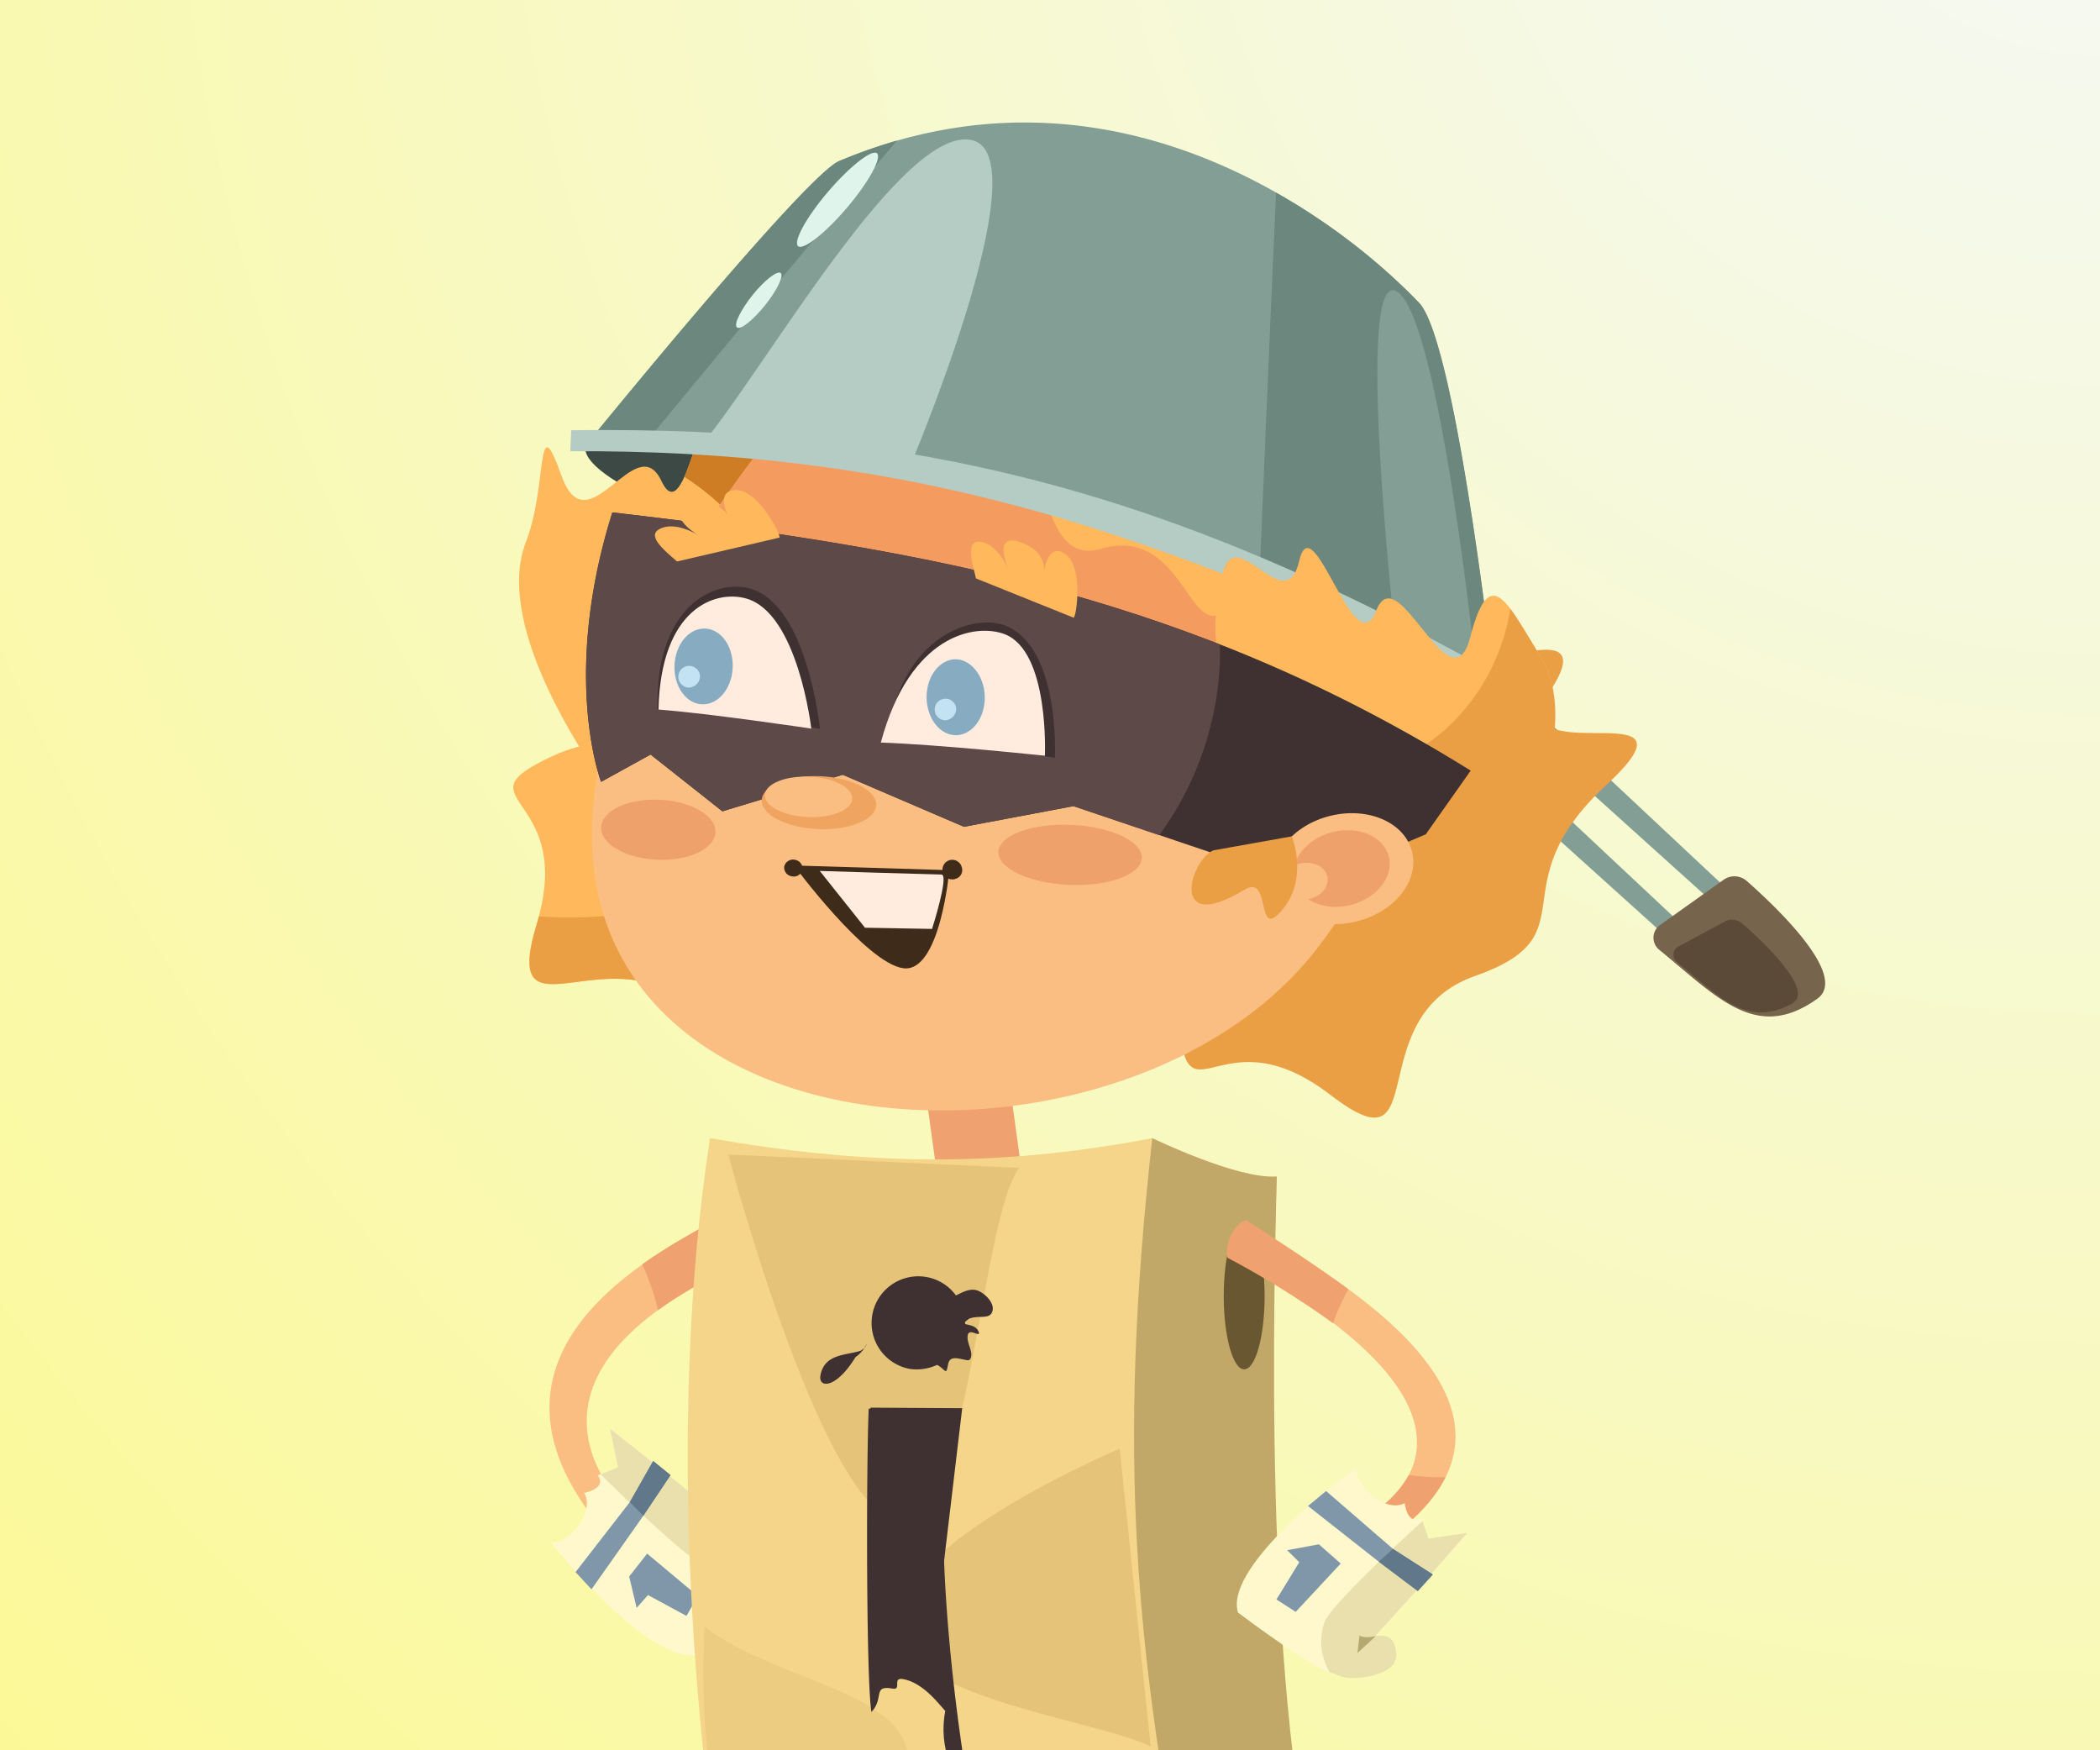 <svg xmlns="http://www.w3.org/2000/svg" xmlns:xlink="http://www.w3.org/1999/xlink" viewBox="0 0 300 250"><defs><style>.cls-1{mask:url(#mask);filter:url(#luminosity-noclip-2);}.cls-2,.cls-25{mix-blend-mode:multiply;}.cls-2{fill:url(#linear-gradient);}.cls-3{isolation:isolate;}.cls-4{fill:url(#linear-gradient-2);}.cls-5{fill:url(#radial-gradient);}.cls-6{fill:#efa26f;}.cls-7{fill:#fabe82;}.cls-8{fill:#fff8cc;}.cls-9{fill:#eae0ad;}.cls-10{fill:#8097aa;}.cls-11{fill:#607889;}.cls-12{fill:#b5a871;}.cls-13{fill:#f4d589;}.cls-14,.cls-15{fill:#e5c47a;}.cls-15{opacity:0.5;}.cls-16{fill:#c1a868;}.cls-17{fill:#685730;}.cls-18{fill:#3f3131;}.cls-19{fill:#3d4944;}.cls-20{fill:#839e95;}.cls-21{fill:#ffb95c;}.cls-22{fill:#ea9f44;}.cls-23{fill:#ce7d25;}.cls-24{mask:url(#mask-2);}.cls-25{opacity:0.3;fill:url(#linear-gradient-3);}.cls-26{fill:#f49c60;}.cls-27{fill:#6c877d;}.cls-28{fill:#b4ccc3;}.cls-29{fill:#5e4949;}.cls-30{fill:#77644d;}.cls-31{fill:#3f2b1a;}.cls-32{fill:#ffecde;}.cls-33{fill:#87abc1;}.cls-34{fill:#c4e3f2;}.cls-35{fill:#efa460;}.cls-36{fill:#efa16c;}.cls-37{fill:#dff4eb;}.cls-38{fill:#5b4a38;}.cls-39{filter:url(#luminosity-noclip);}</style><filter id="luminosity-noclip" x="83.47" y="-8369.81" width="120.24" height="32766" filterUnits="userSpaceOnUse" color-interpolation-filters="sRGB"><feFlood flood-color="#fff" result="bg"/><feBlend in="SourceGraphic" in2="bg"/></filter><mask id="mask" x="83.47" y="-8369.81" width="120.24" height="32766" maskUnits="userSpaceOnUse"><g class="cls-39"/></mask><linearGradient id="linear-gradient" x1="151.15" y1="188.3" x2="157.17" y2="212.38" gradientTransform="translate(7.44 -59.72) rotate(2.52)" gradientUnits="userSpaceOnUse"><stop offset="0"/><stop offset="1" stop-color="#fff"/></linearGradient><linearGradient id="linear-gradient-2" x1="-30.62" y1="178.19" x2="326.31" y2="178.19" gradientUnits="userSpaceOnUse"><stop offset="0" stop-color="#43c6ac"/><stop offset="1" stop-color="#1a1956"/></linearGradient><radialGradient id="radial-gradient" cx="300.46" cy="-36.88" r="444.61" gradientUnits="userSpaceOnUse"><stop offset="0" stop-color="#f4f9f8"/><stop offset="1" stop-color="#fcf990"/></radialGradient><filter id="luminosity-noclip-2" x="83.47" y="33.8" width="120.24" height="125.13" filterUnits="userSpaceOnUse" color-interpolation-filters="sRGB"><feFlood flood-color="#fff" result="bg"/><feBlend in="SourceGraphic" in2="bg"/></filter><mask id="mask-2" x="83.47" y="33.8" width="120.24" height="125.13" maskUnits="userSpaceOnUse"><g class="cls-1"><path class="cls-2" d="M188.12,135.52c29.73-38.41,9.3-84.82.95-89.86C176.55,38.1,146,21.55,121,49.12,19.69,160.76,151.58,182.74,188.12,135.52Z"/></g></mask><linearGradient id="linear-gradient-3" x1="151.15" y1="188.3" x2="157.17" y2="212.38" gradientTransform="translate(7.44 -59.72) rotate(2.52)" gradientUnits="userSpaceOnUse"><stop offset="0" stop-color="#c04b00"/><stop offset="1" stop-color="#b73400"/></linearGradient></defs><g class="cls-3"><g id="_1" data-name="1"><rect class="cls-4" x="-30.62" y="-37.81" width="356.92" height="432"/><rect class="cls-5" width="300" height="250"/><rect class="cls-6" x="132.66" y="150.25" width="12.04" height="16.62" transform="translate(-20.29 20.35) rotate(-7.82)"/><path class="cls-7" d="M115.89,242.42c0,7.65.85,50.2,3.64,77.24l2.65-.51s-.19-48.86,3.67-72.27Z"/><path class="cls-6" d="M122.49,294.62c.4-15.66,1.31-35.3,3.36-47.74l-10-4.46c0,5.63.45,30.18,1.81,53.52A23.33,23.33,0,0,1,122.49,294.62Z"/><path class="cls-7" d="M160.31,245.55c1.86,7.63,16.94,56.6,21.85,73.43l2.82.32s-8.36-47.95-14.1-74.85Z"/><path class="cls-6" d="M180.22,292.71c-2.83-15.49-6.42-34.59-9.34-48.26l-10.57,1.1c1.23,5.06,8.27,28.26,14.31,48.24A28.91,28.91,0,0,1,180.22,292.71Z"/><path class="cls-7" d="M103.15,173.74c-6.36,3.95-40.7,18.77-15.59,46.42l2.75-3.95s-21.63-18.27,14.08-35.06Z"/><path class="cls-6" d="M94,187.13a63.15,63.15,0,0,1,10.36-6l-1.24-7.41c-2,1.23-6.62,3.49-11.36,6.86A36.17,36.17,0,0,1,94,187.13Z"/><path class="cls-8" d="M100.22,236.19s8.56-12.64,7.94-14.44-21-17.66-21-17.66l1.12,5.49-2.89,1.14c1.4,1.89-1.94,2.53-1.94,2.53,1.71,2.78-2.57,7.68-4.75,7C81.7,224.29,94.18,238.44,100.22,236.19Z"/><path class="cls-9" d="M100.89,223.77a8.56,8.56,0,0,0,7.16-1.11,1.79,1.79,0,0,0,.11-.91c-.63-1.8-21-17.66-21-17.66l1.12,5.49-2.47,1C90.59,215.31,98.51,222.88,100.89,223.77Z"/><path class="cls-9" d="M104,213.47c-1.44.44-2.12,1.29-1.12,4.42s3,5.31,4.41,4.86,1.79-3.34.79-6.47S105.47,213,104,213.47Z"/><polygon class="cls-10" points="84.5 227.01 91.9 216.51 95.79 210.7 93.31 208.68 89.97 214.56 82.22 224.55 84.5 227.01"/><polygon class="cls-11" points="91.9 216.51 95.79 210.7 93.31 208.68 89.97 214.56 91.9 216.51"/><polygon class="cls-10" points="98.07 230.81 99.69 227.97 92.45 221.91 89.88 225.18 90.95 229.66 92.57 227.83 98.07 230.81"/><path class="cls-12" d="M102.56,218.68s.46-.52,0-2.31l2.54,2.48Z"/><path class="cls-13" d="M104.87,280.34c-5.46-27.76-9.86-76.13-3.44-117.77,21.46,3.74,40.55,4.34,63.18,0,0,0,12.17,5.89,17.78,5.47-2.45,80,3.16,92.5,6.9,108.94l-14.19-8.42-4.79,9.68-12.4-9.68-5.63,9.26L143.7,269l-4.77,9.26-9.11-6.73-6.9,8.83-9-8.41Z"/><path class="cls-14" d="M164.38,249.43c-8.84-4.14-37.85-7.18-36.19-18.51s31.77-24,31.77-24Z"/><path class="cls-14" d="M145.59,166.82c-5.82,7.84-7.19,54.17-18,50.29s-23.54-52.21-23.54-52.21Z"/><path class="cls-15" d="M100.65,232.34c10.13,8,31.1,9.44,28.92,20.68s-24.45,20.63-24.45,20.63C101.19,255.7,100,245.81,100.65,232.34Z"/><path class="cls-16" d="M164.61,162.57s12.18,5.91,17.79,5.48c-.71,26.86-1.45,78.07,7.2,109.3l-14.2-8.43-4.77,9.7C161.83,235.4,159.66,207.33,164.61,162.57Z"/><path class="cls-17" d="M180.66,185.13c0-5.77-1.3-10.46-2.92-10.46s-2.92,4.69-2.92,10.46,1.31,10.46,2.92,10.46S180.66,190.91,180.66,185.13Z"/><path class="cls-7" d="M177.79,174.6c7.09,4.82,48.9,25.47,20.19,45.42l-2.68-3.48s25-12.49-18.65-36.35C175.77,176.94,176,175.65,177.79,174.6Z"/><path class="cls-6" d="M201.26,210.68a15.17,15.17,0,0,1-6,5.86L198,220c4.3-3,7-6,8.5-9A34,34,0,0,1,201.26,210.68Z"/><path class="cls-6" d="M192.63,184.14c-6.2-4.54-12.21-8.25-14.58-9.86-1.73.43-3.12,3.33-2.69,5.37A132.19,132.19,0,0,1,190.44,189,29.14,29.14,0,0,1,192.63,184.14Z"/><path class="cls-8" d="M176.86,230.33s12.17,9.22,14,8.69,18.75-20.08,18.75-20.08l-5.54.83-1-3c-2,1.3-2.41-2.07-2.41-2.07-2.88,1.56-7.55-3-6.79-5.12C189.73,212.47,174.93,224.18,176.86,230.33Z"/><polygon class="cls-18" points="124.48 236.22 124.34 201.06 137.46 201.14 133.15 237.42 124.48 236.22"/><path class="cls-18" d="M137.82,189.62a6.67,6.67,0,1,0-7.84,5.91A6.94,6.94,0,0,0,137.82,189.62Z"/><path class="cls-18" d="M135.76,203.32c.12-.65,0-.71-.28-.76a10.61,10.61,0,0,0-2.72.21l-8.66-1.58c-.35,8-.37,38.82.39,43.33,1.86-1.92.11-3.85,3-3.33,1.42.25-.12-1.65,1.55-1.35,2.84.53,5,3.47,6,4.54,0,0,0,0,0,0-1,5.22,1.27,9.34,2.21,9.52.36.06.64-.63.7-1C137.87,252.92,132.6,220.58,135.76,203.32Z"/><path class="cls-18" d="M141.81,187.13c.22-1.23-1.44-2.69-2.45-2.88-1.77-.32-3.42,1.68-5.1,1.37-.45-.08-.91-.25-1.38-.33a2.2,2.2,0,0,0-1.54.18l-3.24,8.15-.21,0c1.87.86.85,2.74,3.55.87a1,1,0,0,1,.79-.13c3,.56,2.81,2.69,3.21.52.23-1.3,1.41-.84,2.63-.61.3.05.55.07.67-.56.16-.87-.68-2-.49-3,.07-.4.34-.46.63-.4s.56.19.75.22.2,0,.22-.09v-.09c-.5-1.71-3.32-.67-1.39-2C139.87,187.78,141.54,188.6,141.81,187.13Z"/><path class="cls-18" d="M123.42,192.57a1.28,1.28,0,0,0,.4-.61A4.28,4.28,0,0,1,123.42,192.57Z"/><path class="cls-18" d="M123,192.91c-2,.7-5.21.38-5.79,3.52-.35,1.92,2.25,1.94,5-2.58a4.93,4.93,0,0,0,1.26-1.28C123.27,192.71,123.1,192.82,123,192.91Z"/><path class="cls-9" d="M189.22,231.66a8.57,8.57,0,0,0,.74,7.21,1.87,1.87,0,0,0,.9.15c1.82-.53,18.75-20.08,18.75-20.08l-5.54.83-.85-2.51C198.22,221.82,190.24,229.32,189.22,231.66Z"/><path class="cls-19" d="M175.72,83.7c.85-5.06-21.24-13.82-47.58-19.19-24.56-5-43.84-5.2-44.51-.72S101,76.13,125.41,81.7C151.56,87.67,174.87,88.75,175.72,83.7Z"/><polygon class="cls-20" points="198.9 93.3 195.92 95.81 239.25 134.87 240.61 132.39 198.9 93.3"/><polygon class="cls-20" points="205.59 88.45 202.62 90.97 245.95 130.02 247.31 127.54 205.59 88.45"/><path class="cls-21" d="M111.35,112.9c5.65,1-4.76-13.25,1.7-12.31S110,80.14,118,83.15s3.91-13,15.4-11.7,24.74,20.48,14,30.14,5,23.9-5.25,22.67,15.55,19.92.19,16.79,8.75,21.65-10.36,12.08-20.63,5.75-32.06-7.86S71.16,150.1,76.66,132s-10.27-17.57.58-23.18,12.37-1,18.29,8.3S97.4,110.33,111.35,112.9Z"/><path class="cls-22" d="M142.1,124.26c10.23,1.23-5.5-13,5.25-22.67,10.57-9.49-2-28.13-13.38-30,.39,1.08.75,2.18,1.05,3.31,6,22.84-11.34,47.12-38.63,54.23A60,60,0,0,1,77,130.89c-.1.35-.18.69-.3,1.06-5.5,18.15,11.78-.29,23.21,13.32s12.95-1.7,32.06,7.86-5-15.21,10.36-12.08S131.87,123,142.1,124.26Z"/><path class="cls-22" d="M184.48,117.18c3-4.92-14.08-.23-10.92-5.93s-20.2-4.4-14.58-10.77-10.81-8.26-5.5-18.54S181.38,66,186.61,79.5,210.74,83.29,206,92.42s24.13-7.51,15.77,5.76,23.34-.53,7.65,14-1.91,21.33-18.69,27.22-5.62,28.56-20.66,17-20.06,3.4-21.47-8.73,3.43-11.92,14.22-14.17S177.14,129.32,184.48,117.18Z"/><path class="cls-21" d="M112.71,61.39c2.77,8,2.71,14.54-.61,15.08S115,90,107.67,91c-11.34,1.46-3.9,20-12.39,13.85s-4,15.23-11.29,3.81S72,85.38,75.14,77.38s1.35-19.82,5.09-9.4,10.62-7,14.26.72,5.85-16.32,8.56-8.09S110.13,53.93,112.71,61.39Z"/><path class="cls-23" d="M111.42,84.21c-.16-3.65-1.08-7.46.68-7.74,3.32-.54,3.38-7,.61-15.08-2.58-7.46-7,7.45-9.66-.78-1.8-5.46-3.37,3.25-5.29,7.5A36,36,0,0,1,111.42,84.21Z"/><path class="cls-7" d="M188.12,135.52c29.73-38.41,9.3-84.82.95-89.86-12.52-7.56-41.73-25.4-66.75,2.17C21,159.47,151.58,182.74,188.12,135.52Z"/><g class="cls-24"><path class="cls-25" d="M188.12,135.52c29.73-38.41,9.3-84.82.95-89.86C176.55,38.1,146,21.55,121,49.12,19.69,160.76,151.58,182.74,188.12,135.52Z"/></g><path class="cls-26" d="M203.2,98.63c3.05-26.51-8.39-49.5-14.13-53-12.52-7.56-41.73-25.4-66.75,2.17-11.49,12.66-20,24.17-26,34.58Z"/><path class="cls-21" d="M139.16,53.74c.48,8.52,3.34,14.41,7.11,13.43s2.73,13.62,11,11.22c12.7-3.71,12.7,16.38,19.12,7.08S187.13,97.53,190,83.92s2.77-26.44-4-32.32-10.86-10.84-10.38.29-13.38-8.18-14,.41-13.23-12.23-12.58-3.55S138.7,45.82,139.16,53.74Z"/><path class="cls-20" d="M83.86,63.36s57.93-5.8,130,37.92c0,0-5.66-52.11-11.13-58S163.37,4.7,119.88,23C115.05,25,83.86,63.36,83.86,63.36Z"/><path class="cls-27" d="M179.89,83.6a288.69,288.69,0,0,1,34,17.68s-5.66-52.11-11.13-58a89.67,89.67,0,0,0-20.46-15.75C181.65,41.59,180.65,65.26,179.89,83.6Z"/><path class="cls-27" d="M128.14,20.08A75.69,75.69,0,0,0,119.88,23c-4.83,2-36,40.37-36,40.37s3-.29,8.43-.24C102.49,50.78,118.76,31.14,128.14,20.08Z"/><path class="cls-20" d="M199.34,90.91s-5.93-52.89.21-49.28S211,96.9,211,96.9Z"/><path class="cls-28" d="M217.51,98.45c-49.4-28.5-86.66-37.62-135.91-37l-.13,3c45.05-.21,81.49,9.16,135.91,37Z"/><path class="cls-21" d="M174.62,82c-2,8.28-1,14.75,2.85,14.92s-1.39,13.82,7.18,13.94c13.23.2,7.32,19.4,16.19,12.4s5.4,9.56,12.16-2.6,11.78-19.33,7.05-26.93-7.19-13.55-10-2.77-10.38-11.75-13.46-3.71-9.06-15.59-11-7.1S176.52,74.32,174.62,82Z"/><path class="cls-22" d="M220.05,93.75c-1.68-2.7-3.07-5.17-4.29-6.78-2.27,14-13.9,24.42-27.44,23.82a24.83,24.83,0,0,1-7.38-1.48,4.64,4.64,0,0,0,3.71,1.57c13.23.2,7.32,19.4,16.19,12.4s6.76,14.7,13.52,2.54S224.78,101.35,220.05,93.75Z"/><path class="cls-18" d="M87.5,73.19c45.81,5.32,83,12.26,122.6,36.88l-6.42,9.1L192.28,124c-9.22-8.09-16.44-1.27-16.44-1.27l-22.49-7.59-15.64,2.95-17.31-7.43-17.2,5.22-10.26-8.11-7.07,3.9S80.09,96.69,87.5,73.19Z"/><path class="cls-29" d="M85.87,111.68l7.07-3.9,10.26,8.11,17.2-5.22,17.31,7.43,15.64-2.95,12.26,4.14a45.19,45.19,0,0,0,8.65-24.51c0-.91.06-1.81,0-2.71-27.24-10.68-54.92-15.18-86.8-18.88C80.09,96.69,85.87,111.68,85.87,111.68Z"/><path class="cls-30" d="M259.62,142.65c4.53-3.25-5.91-13.14-10.08-16.81a2.66,2.66,0,0,0-3.32-.17l-9.08,6.46a2.22,2.22,0,0,0-.11,3.53C245.38,142.47,250.9,148.89,259.62,142.65Z"/><path class="cls-31" d="M113.43,123.62l22.19.67s-1.31,14.8-6.63,14S113.43,123.62,113.43,123.62Z"/><path class="cls-32" d="M117.11,124.4l6.46,8.11,9.58.17s2.48-7.75,1.35-7.76C132.94,124.89,117.11,124.4,117.11,124.4Z"/><path class="cls-18" d="M93.92,101.34c8.71.25,23.21,2.76,23.21,2.76S115.45,87,107.6,84.21C103.26,82.53,93.59,85.4,93.92,101.34Z"/><path class="cls-18" d="M126.8,105.35c8.85.31,23.9,2.9,23.9,2.9s.83-15.89-7.18-18.93C139.34,87.71,128.74,90.43,126.8,105.35Z"/><path class="cls-32" d="M125.83,106.06c8.85.32,23.44,1.89,23.44,1.89s.67-14.9-5.75-17.37C139.34,89,130,90.59,125.83,106.06Z"/><path class="cls-32" d="M94.07,101.35c7.25.54,21.83,2.72,21.83,2.72S114,87.63,106.64,85.5C102.24,84.22,94.39,86.81,94.07,101.35Z"/><path class="cls-33" d="M104.67,95.38c.13-3-1.62-5.5-3.92-5.6S96.49,92,96.36,95s1.62,5.5,3.92,5.6S104.54,98.37,104.67,95.38Z"/><path class="cls-33" d="M140.68,99.53c-.05-3-2-5.4-4.24-5.36s-4.12,2.49-4.07,5.49,1.94,5.39,4.24,5.35S140.73,102.52,140.68,99.53Z"/><path class="cls-34" d="M136.59,101.1a1.54,1.54,0,1,0-1.51,1.78A1.66,1.66,0,0,0,136.59,101.1Z"/><path class="cls-34" d="M100,96.52a1.55,1.55,0,1,0-1.6,1.69A1.65,1.65,0,0,0,100,96.52Z"/><path class="cls-35" d="M125.17,115c.1-2.08-3.5-3.94-8-4.13s-8.25,1.33-8.35,3.41,3.5,3.94,8,4.14S125.08,117.09,125.17,115Z"/><path class="cls-7" d="M121.75,114.09c.07-1.59-2.67-3-6.11-3.15s-6.3,1-6.37,2.61,2.67,3,6.11,3.15S121.68,115.69,121.75,114.09Z"/><path class="cls-36" d="M163.11,122.56c.11-2.37-4.39-4.49-10.05-4.74s-10.32,1.47-10.43,3.84,4.4,4.48,10.06,4.73S163,124.92,163.11,122.56Z"/><path class="cls-36" d="M102.21,118.87c.1-2.36-3.46-4.44-8-4.64s-8.23,1.56-8.33,3.93,3.46,4.44,8,4.64S102.11,121.24,102.21,118.87Z"/><path class="cls-7" d="M201.73,121.69c-1-4.17-6.22-6.49-11.65-5.17s-9,5.76-8,9.93,6.22,6.49,11.65,5.18S202.74,125.87,201.73,121.69Z"/><path class="cls-36" d="M198.42,122.4c-.69-2.89-4.3-4.48-8-3.57s-6.21,4-5.52,6.88,4.3,4.48,8,3.57S199.12,125.29,198.42,122.4Z"/><path class="cls-7" d="M189.59,125.1c-.37-1.4-2.13-2.18-3.92-1.75s-2.94,1.92-2.56,3.32,2.13,2.18,3.92,1.75S190,126.5,189.59,125.1Z"/><path class="cls-22" d="M177.81,127.07c3.89-2.35,1.48,7.49,5.34,2.93s1.39-10.54,1.39-10.54l-11.2,2C170,122.86,166.9,133.68,177.81,127.07Z"/><path class="cls-28" d="M100.44,63.27c8.79-10.53,28.67-45.74,38.5-43.23s-9.14,47.05-9.14,47.05Z"/><path class="cls-31" d="M137.4,123.88a1.4,1.4,0,1,0-.84,1.63A1.29,1.29,0,0,0,137.4,123.88Z"/><path class="cls-31" d="M114.61,124.29a1.24,1.24,0,0,0-1-1.47,1.29,1.29,0,0,0-1.56.87,1.24,1.24,0,0,0,1,1.46A1.26,1.26,0,0,0,114.61,124.29Z"/><path class="cls-37" d="M121,29.67c3.11-3.66,5-7.14,4.29-7.77s-3.87,1.83-7,5.49-5,7.14-4.28,7.77S117.87,33.34,121,29.67Z"/><path class="cls-37" d="M109.29,43.61C111,41.47,112,39.39,111.53,39s-2.3,1-4,3.12-2.75,4.22-2.25,4.64S107.55,45.75,109.29,43.61Z"/><path class="cls-38" d="M256,143.36c3.35-1.82-4.12-8.84-7.1-11.45a2.2,2.2,0,0,0-2.43-.32l-6.71,3.62a1.29,1.29,0,0,0-.7,1.06,1.45,1.45,0,0,0,.57,1.21C245.61,142.38,249.55,146.85,256,143.36Z"/><path class="cls-21" d="M152.24,79.18c-2.45-1.76-3,2-3.08,2.37,0-.33.23-2.91-3.52-4.15-3.53-1.17-2,2.91-1.58,3.91-.34-.76-1.64-3.37-3.72-3.87-2.43-.58-1.57,2.59-.91,5.18l13.93,5.6C153.77,88.27,154.79,81,152.24,79.18Z"/><path class="cls-21" d="M105.19,70c-3,0-1.32,3.39-1.15,3.7-.16-.29-1.49-2.51-5.28-1.37-3.56,1.07,0,3.53,1,4.11-.71-.43-3.28-1.82-5.27-1-2.32.92.21,3,2.23,4.76l14.62-3.41C111.67,76.55,108.34,70,105.19,70Z"/><path class="cls-9" d="M199.35,235.34c-.37-1.46-1.18-2.19-4.36-1.36s-5.46,2.69-5.09,4.15,3.24,2,6.42,1.13S199.71,236.8,199.35,235.34Z"/><polygon class="cls-10" points="186.86 215.11 196.96 223.06 202.54 227.26 204.69 224.89 199 221.24 189.44 212.97 186.86 215.11"/><polygon class="cls-11" points="196.96 223.06 202.54 227.26 204.69 224.89 199 221.24 196.96 223.06"/><polygon class="cls-10" points="182.35 228.46 185.1 230.23 191.53 223.33 188.41 220.58 183.88 221.42 185.61 223.14 182.35 228.46"/><path class="cls-12" d="M194.22,233.6s.49.48,2.31.1l-2.61,2.41Z"/></g></g></svg>